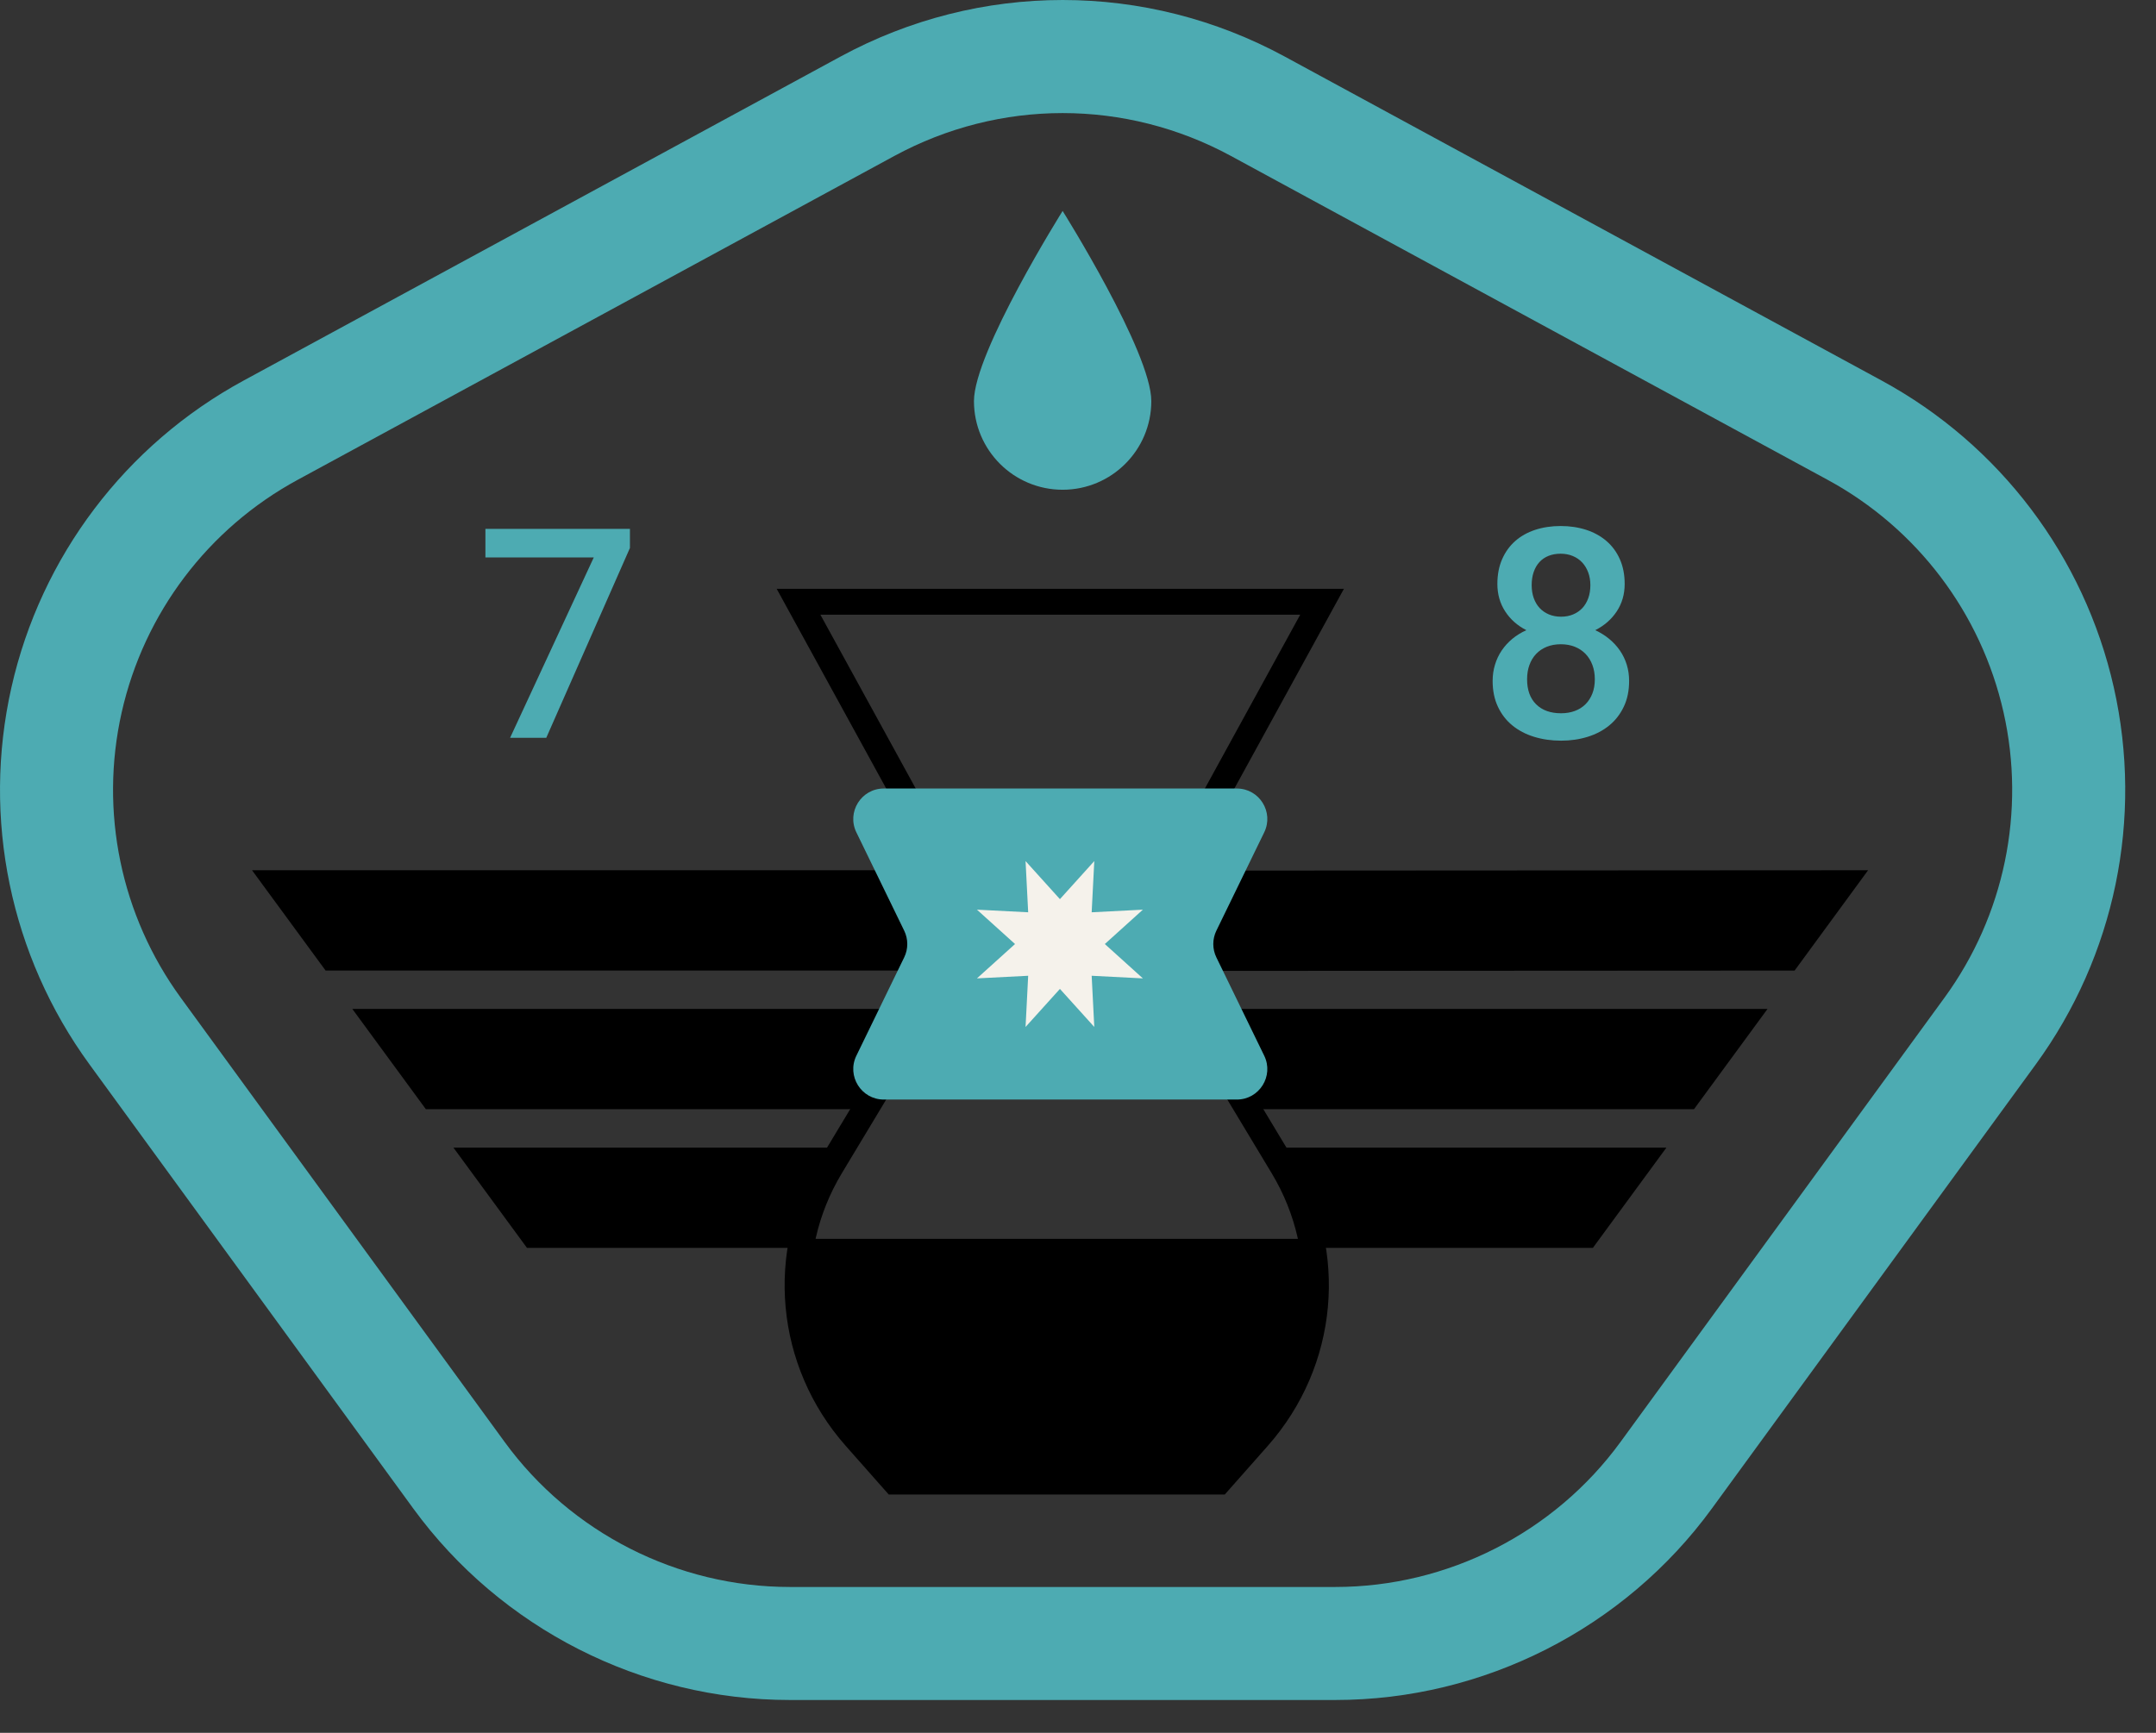 <?xml version="1.0" encoding="UTF-8" standalone="no"?>
<!DOCTYPE svg PUBLIC "-//W3C//DTD SVG 1.1//EN" "http://www.w3.org/Graphics/SVG/1.1/DTD/svg11.dtd">
<svg width="100%" height="100%" viewBox="0 0 51 41" version="1.1" xmlns="http://www.w3.org/2000/svg" xmlns:xlink="http://www.w3.org/1999/xlink" xml:space="preserve" xmlns:serif="http://www.serif.com/" style="fill-rule:evenodd;clip-rule:evenodd;stroke-linejoin:round;stroke-miterlimit:1.414;">
    <rect x="0" y="0" width="51" height="41" fill="#333333" stroke="none"/>
    <g transform="matrix(0.24,0,0,0.24,-22.384,-35.79)">
        <g transform="matrix(1,0,0,1,206.742,178.662)">
            <path d="M0,10.005C0,14.832 -3.913,18.745 -8.74,18.745C-13.567,18.745 -17.48,14.832 -17.48,10.005C-17.48,5.178 -8.74,-8.74 -8.74,-8.74C-8.74,-8.74 0,5.178 0,10.005" style="fill:rgb(77,171,178);fill-rule:nonzero;"/>
        </g>
        <g transform="matrix(1,0,0,1,176.199,272.15)">
            <path d="M0,-9.884L-38.24,-9.884L-30.992,0L-4.679,0" style="fill-rule:nonzero;"/>
        </g>
        <g transform="matrix(1,0,0,1,183.997,258.477)">
            <path d="M0,-9.884L-56.004,-9.884L-48.756,0L-5.589,0" style="fill-rule:nonzero;"/>
        </g>
        <g transform="matrix(1,0,0,1,193.042,244.805)">
            <path d="M0,-9.884L-74.933,-9.884L-67.685,0L-5.751,0C-3.503,-4.041 -1.421,-7.546 0,-9.884" style="fill-rule:nonzero;"/>
        </g>
        <g transform="matrix(-0.144,0.99,0.99,0.144,250.199,203.504)">
            <path d="M37.99,-42.729C40.098,-40.986 43.265,-38.418 46.939,-35.611L37.99,25.674L27.162,31.417L37.99,-42.729Z" style="fill-rule:nonzero;"/>
        </g>
        <g transform="matrix(1,0,0,1,215.173,248.593)">
            <path d="M0,9.884L45.057,9.884L52.304,0L-4.927,0C-3.218,3.199 -1.507,6.582 0,9.884" style="fill-rule:nonzero;"/>
        </g>
        <g transform="matrix(1,0,0,1,222.338,262.266)">
            <path d="M0,9.884L27.925,9.884L35.174,0L-4.029,0" style="fill-rule:nonzero;"/>
        </g>
        <g transform="matrix(1,0,0,1,213.985,253.026)">
            <path d="M0,43.436L-33.124,43.436L-37.359,38.646C-44.314,30.779 -45.349,19.449 -39.934,10.453L-33.643,0L-31.457,1.315L-37.748,11.767C-42.586,19.805 -41.662,29.928 -35.449,36.957L-31.976,40.885L-1.15,40.885L2.323,36.957C8.537,29.928 9.461,19.805 4.623,11.767L-1.668,1.315L0.518,0L6.809,10.453C12.224,19.449 11.188,30.779 4.233,38.646L0,43.436Z" style="fill-rule:nonzero;"/>
        </g>
        <g transform="matrix(1,0,0,1,184.337,209.727)">
            <path d="M0,18.622L26.869,18.622L37.081,0L-10.211,0L0,18.622ZM28.379,21.173L-1.51,21.173L-14.518,-2.551L41.388,-2.551L28.379,21.173Z" style="fill-rule:nonzero;"/>
        </g>
        <g transform="matrix(1,0,0,1,177.581,275.617)">
            <path d="M0,15.21L3.854,19.569L35.829,19.569L39.683,15.21C44.498,9.763 46.304,2.482 44.898,-4.359L-5.215,-4.359C-6.62,2.482 -4.815,9.763 0,15.21" style="fill-rule:nonzero;"/>
        </g>
        <g transform="matrix(1,0,0,1,213.154,240.879)">
            <path d="M0,2.629L4.718,12.326C5.689,14.322 4.235,16.646 2.017,16.646L-32.781,16.646C-35,16.646 -36.453,14.322 -35.483,12.327L-30.767,2.628C-30.363,1.799 -30.363,0.83 -30.767,0L-35.483,-9.698C-36.453,-11.694 -35,-14.017 -32.781,-14.017L2.017,-14.017C4.235,-14.017 5.689,-11.693 4.718,-9.698L0,0C-0.403,0.829 -0.403,1.799 0,2.629" style="fill:rgb(77,171,178);fill-rule:nonzero;"/>
        </g>
        <g transform="matrix(1,0,0,1,197.735,246.617)">
            <path d="M0,-8.849L3.387,-12.601L3.129,-7.553L8.176,-7.811L4.425,-4.424L8.176,-1.037L3.129,-1.295L3.387,3.752L0,0.001L-3.387,3.752L-3.129,-1.295L-8.177,-1.037L-4.425,-4.424L-8.177,-7.811L-3.129,-7.553L-3.387,-12.601L0,-8.849Z" style="fill:rgb(245,242,235);fill-rule:nonzero;"/>
        </g>
        <g transform="matrix(1,0,0,1,198.002,303.711)">
            <path d="M0,-143.438C-5.7,-143.438 -11.398,-142.028 -16.595,-139.207L-75.407,-107.277C-84.218,-102.493 -90.536,-94.14 -92.741,-84.36C-94.946,-74.581 -92.824,-64.325 -86.919,-56.223L-54.995,-12.425C-48.471,-3.475 -37.964,1.868 -26.889,1.868L26.877,1.868C37.951,1.868 48.458,-3.474 54.981,-12.423L86.914,-56.223C92.82,-64.325 94.943,-74.581 92.738,-84.361C90.533,-94.141 84.216,-102.495 75.404,-107.279L16.595,-139.208C11.4,-142.027 5.699,-143.438 0,-143.438M26.877,13.01L-26.889,13.01C-41.512,13.01 -55.385,5.955 -63.999,-5.863L-95.923,-49.661C-103.72,-60.357 -106.521,-73.898 -103.61,-86.811C-100.699,-99.724 -92.356,-110.752 -80.724,-117.068L-21.911,-148.999C-8.189,-156.448 8.193,-156.447 21.911,-148.999L80.721,-117.07C92.354,-110.753 100.696,-99.725 103.607,-86.811C106.519,-73.897 103.716,-60.356 95.918,-49.659L63.985,-5.859C55.371,5.957 41.499,13.01 26.877,13.01" style="fill:rgb(77,171,178);fill-rule:nonzero;"/>
        </g>
        <g transform="matrix(1,0,0,1,155.354,219.98)">
            <path d="M0,-16.832L-8.246,1.882L-11.811,1.882L-3.564,-15.898L-14.244,-15.898L-14.244,-18.714L0,-18.714L0,-16.832Z" style="fill:rgb(77,171,178);fill-rule:nonzero;"/>
        </g>
        <g transform="matrix(1,0,0,1,250.017,216.317)">
            <path d="M0,-9.506C0,-9.958 -0.07,-10.376 -0.212,-10.758C-0.354,-11.14 -0.551,-11.467 -0.806,-11.74C-1.061,-12.014 -1.369,-12.227 -1.732,-12.377C-2.096,-12.528 -2.494,-12.604 -2.928,-12.604C-3.371,-12.604 -3.77,-12.533 -4.123,-12.392C-4.477,-12.25 -4.776,-12.045 -5.021,-11.777C-5.267,-11.507 -5.455,-11.182 -5.587,-10.8C-5.719,-10.418 -5.785,-9.986 -5.785,-9.506C-5.785,-9.034 -5.717,-8.608 -5.58,-8.226C-5.443,-7.844 -5.25,-7.519 -5,-7.25C-4.75,-6.981 -4.446,-6.771 -4.088,-6.62C-3.729,-6.469 -3.328,-6.394 -2.885,-6.394C-2.451,-6.394 -2.056,-6.469 -1.697,-6.62C-1.339,-6.771 -1.034,-6.981 -0.784,-7.25C-0.535,-7.519 -0.342,-7.844 -0.205,-8.226C-0.068,-8.608 0,-9.034 0,-9.506M0.439,-0.227C0.439,-0.745 0.358,-1.217 0.198,-1.641C0.038,-2.066 -0.188,-2.428 -0.48,-2.731C-0.772,-3.032 -1.124,-3.266 -1.534,-3.431C-1.944,-3.595 -2.404,-3.678 -2.913,-3.678C-3.423,-3.678 -3.883,-3.595 -4.293,-3.431C-4.703,-3.266 -5.052,-3.032 -5.34,-2.731C-5.627,-2.428 -5.849,-2.066 -6.004,-1.641C-6.16,-1.217 -6.237,-0.745 -6.237,-0.227C-6.237,0.83 -5.94,1.652 -5.347,2.242C-4.752,2.831 -3.932,3.126 -2.885,3.126C-2.395,3.126 -1.944,3.051 -1.534,2.899C-1.124,2.749 -0.772,2.527 -0.48,2.235C-0.188,1.942 0.038,1.591 0.198,1.181C0.358,0.77 0.439,0.302 0.439,-0.227M3.381,-9.619C3.381,-8.61 3.122,-7.712 2.604,-6.924C2.084,-6.137 1.377,-5.517 0.481,-5.065C0.99,-4.828 1.45,-4.541 1.86,-4.201C2.271,-3.861 2.622,-3.48 2.914,-3.056C3.207,-2.631 3.431,-2.166 3.586,-1.662C3.742,-1.157 3.819,-0.622 3.819,-0.057C3.819,0.895 3.646,1.74 3.296,2.475C2.947,3.211 2.471,3.826 1.867,4.321C1.264,4.816 0.555,5.191 -0.261,5.446C-1.077,5.7 -1.951,5.828 -2.885,5.828C-3.838,5.828 -4.727,5.7 -5.552,5.446C-6.377,5.191 -7.091,4.816 -7.694,4.321C-8.298,3.826 -8.772,3.211 -9.116,2.475C-9.461,1.74 -9.633,0.895 -9.633,-0.057C-9.633,-0.622 -9.555,-1.16 -9.399,-1.669C-9.243,-2.179 -9.022,-2.646 -8.734,-3.069C-8.446,-3.494 -8.098,-3.876 -7.687,-4.216C-7.277,-4.555 -6.817,-4.838 -6.309,-5.065C-7.195,-5.517 -7.893,-6.137 -8.401,-6.924C-8.911,-7.712 -9.166,-8.61 -9.166,-9.619C-9.166,-10.533 -9.01,-11.347 -8.699,-12.059C-8.388,-12.771 -7.956,-13.369 -7.404,-13.856C-6.853,-14.341 -6.195,-14.709 -5.432,-14.959C-4.668,-15.208 -3.833,-15.334 -2.928,-15.334C-2.022,-15.334 -1.186,-15.208 -0.417,-14.959C0.352,-14.709 1.019,-14.341 1.585,-13.856C2.15,-13.369 2.591,-12.771 2.907,-12.059C3.224,-11.347 3.381,-10.533 3.381,-9.619" style="fill:rgb(77,171,178);fill-rule:nonzero;"/>
        </g>
    </g>
</svg>
